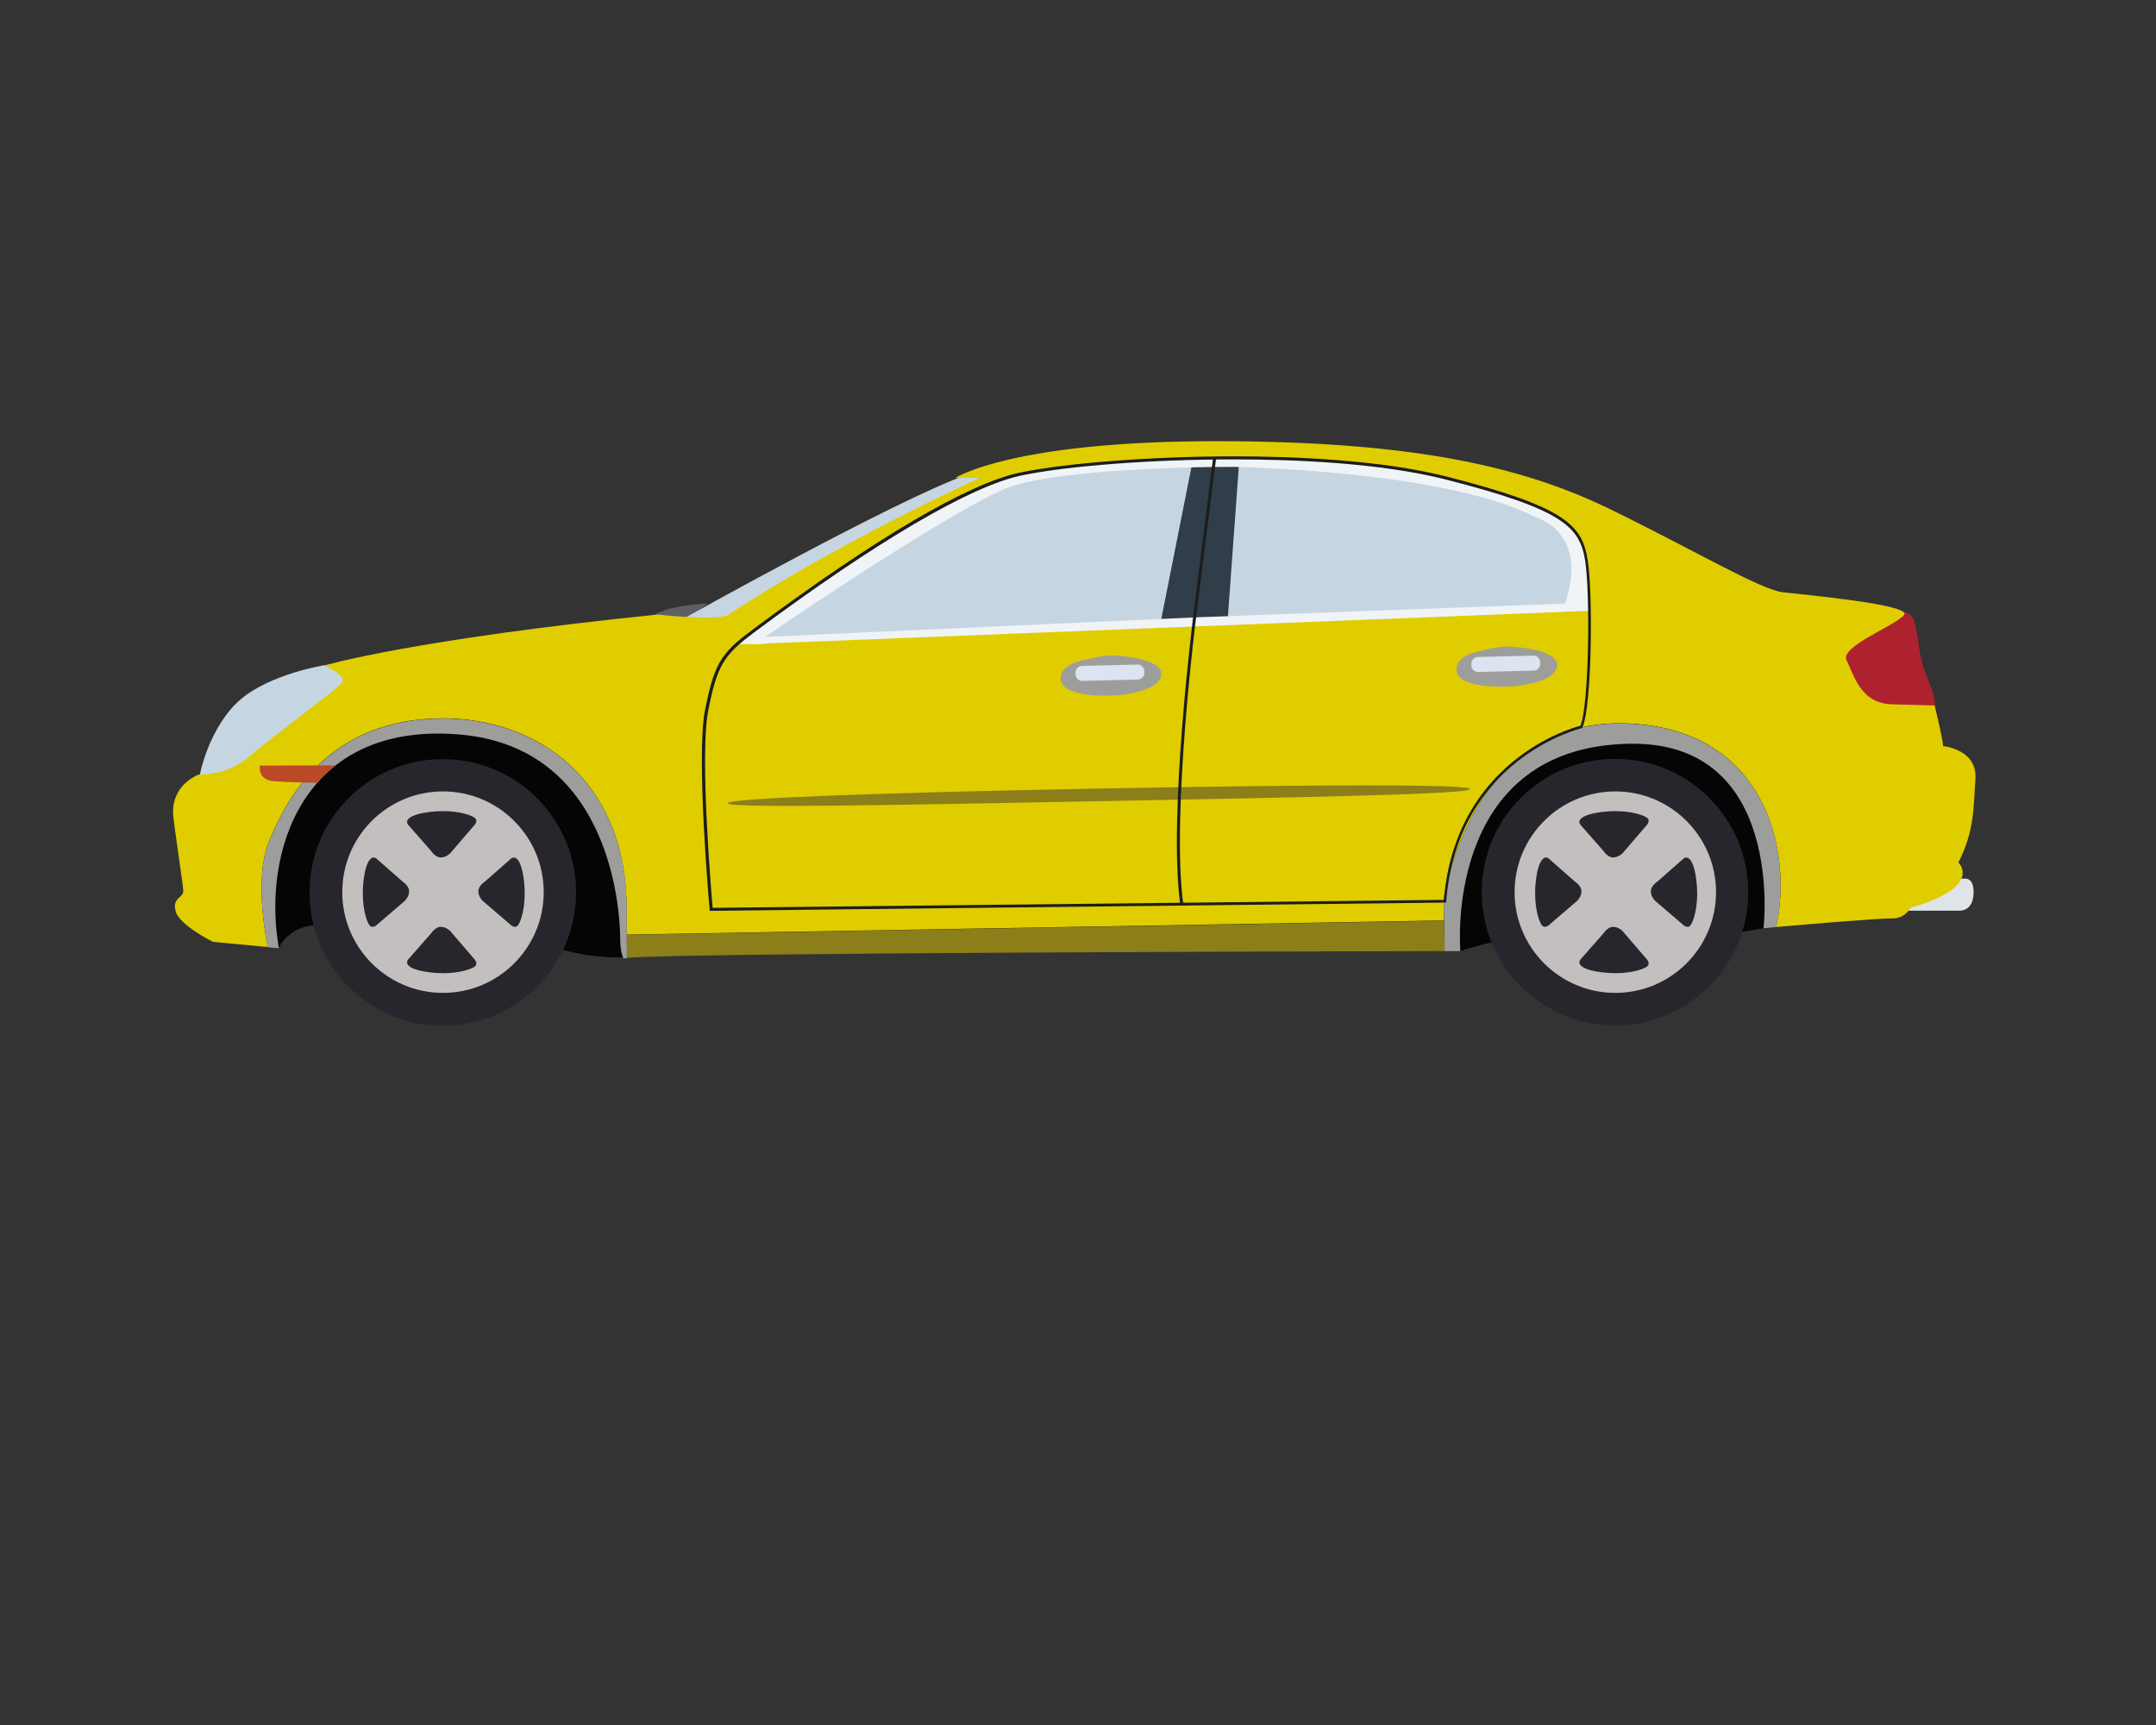 <?xml version="1.0" encoding="utf-8"?>
<!-- Generator: Adobe Illustrator 24.1.2, SVG Export Plug-In . SVG Version: 6.00 Build 0)  -->
<svg version="1.1" id="katman_1" xmlns="http://www.w3.org/2000/svg" xmlns:xlink="http://www.w3.org/1999/xlink" x="0px" y="0px"
	 viewBox="0 0 1280 1024" style="enable-background:new 0 0 1280 1024;" xml:space="preserve">
<rect x="0" y="0" width="1280" height="1024" fill="#333333" stroke="none"/>
<style type="text/css">
	.st0{fill:#050505;}
	.st1{fill:#DFE4E8;}
	.st2{fill:#C5D6E2;}
	.st3{fill:#5C5F66;}
	.st4{fill:#AE222F;}
	.st5{fill:#8C7E18;}
	.st6{fill:#E0CD00;}
	.st7{fill:#9D9E9B;}
	.st8{fill:#313D49;}
	.st9{fill:#27262C;}
	.st10{fill:#C3BFBE;}
	.st11{fill:#F0F4F7;}
	.st12{fill:#1D1D1D;}
	.st13{fill:#BC4926;}
	.st14{fill:#DCE4F1;}
</style>
<g>
	<g>
		<path class="st0" d="M130.9,540.7l34.6,22.1c0,0,7.1-18,33.6-12.7c26.6,5.4,135,13.8,135,13.8s39,11,57.1-1.7
			c18.1-12.7,418.3-12.1,418.3-12.1l57.6,14.5c0,0,18.8-6.6,32.2-7.1c13.3-0.5,127.7-3,127.7-3l20.1-3.5l47.6-42l-95.5-130.1
			l-701.2,25.5l-142.6,40.3L130.9,540.7z"/>
		<path class="st1" d="M1126.2,521.6h40.9c0,0,5.4-0.3,4.5,10c-0.9,10.3-9.4,9-9.4,9h-39.6L1126.2,521.6z"/>
		<path class="st2" d="M211.7,397.4l-19.1-2.5c0,0-31.9,5-49.9,20.4c-18,15.4-25.5,45.6-24.4,49.9c1.1,4.3,59.2-18.7,60.7-20.6
			C180.4,442.6,211.7,397.4,211.7,397.4z"/>
		<path class="st3" d="M382.3,368.1c0,0,7.7-4.3,13.3-6.2c5.6-1.9,25.1-4.6,23.9-3.1c-1.2,1.5-9,5-7.4,9.3
			C413.6,372.4,382.3,368.1,382.3,368.1z"/>
		<path class="st2" d="M403.7,368.4c0,0,128-71.8,171.4-87l16.7,0.8l-96.3,53l-60.4,40L403.7,368.4z"/>
		<path class="st4" d="M1118.7,363.7c0,0,15.4-4.7,18,5.7c2.5,10.4,2.5,20.5,6.8,31.2c4.3,10.8,7.2,17.2,3.6,24.8
			c-3.6,7.5-63.2-7.2-63.2-7.2S1083.5,364.4,1118.7,363.7z"/>
		<path class="st5" d="M372.1,568.6c33.7-3,420.4-3.9,485.6-4l-0.4-18.1L372,554.9C372.1,560.2,372.1,564.7,372.1,568.6z"/>
		<path class="st6" d="M1153.6,442.9c0-3.5-5-24.1-5-24.1s-6.5-0.2-25.4-0.7c-18.9-0.5-22.6-17.8-26.9-26.1
			c-4.3-8.3,30.2-21.1,34.2-27.1c4-6-58.6-11.8-71.9-13.3c-13.3-1.5-51.5-24.3-101.8-48.9c-50.3-24.6-113.9-40.8-235-40.8
			s-154.5,21.7-154.5,21.7h14.5c-95.8,44.5-150.1,81.8-150.1,81.8c-10.1,3-41.2-0.6-41.2-0.6c-145.5,14.8-197.8,30.2-197.8,30.2
			s13.3,6.1,10.5,10.1c-2.8,4-43.1,33.2-55.6,44.3c-12.6,11.1-29.8,10.4-29.8,10.4c-13.1,6-15.5,16.6-15,23.7c0.5,7,5.8,40.7,6,45.2
			c0.2,4.5-6.8,4-4.5,12.3c2.3,8.3,22.1,18.1,22.1,18.1l32.6,3.1c-2-9.7-7.6-41.9,0.6-62.4c9.7-24.2,34.5-73.4,103.4-73.4
			c55.7,0,109,36.4,109,113.2c0,5.7,0,10.7,0,15.2l485.3-8.4l-0.2-12.3c0,0,14.9-109.3,110.4-104.6c82,4.1,96.7,77.2,87,120.8
			c18-1.6,62.5-5.3,68.7-5.1c7.8,0.3,11.1-6.3,11.1-6.3c43.5-12.6,28.4-26.9,28.4-26.9c9.6-19.1,8.8-31.7,10.1-49.5
			C1174,444.7,1153.6,442.9,1153.6,442.9z"/>
		<path class="st7" d="M967.5,429.6c-95.5-4.7-110.4,104.6-110.4,104.6l0.6,30.4c6,0,9.3,0,9.3,0c-1.5-20.4-0.8-122,101.3-123.1
			c91.7-1,78.7,109.5,78.7,109.5s2.9-0.3,7.5-0.7C1064.3,506.8,1049.5,433.7,967.5,429.6z"/>
		<path class="st7" d="M263,426.5c-68.9,0-93.7,49.2-103.4,73.4c-8.2,20.4-2.6,52.7-0.6,62.4l6.6,0.6
			c-10.1-55.8,13.3-134.7,107.1-126.9c93.8,7.8,95.5,112.6,95.5,121.2c0,8.5,2,11.8,2,11.8c0.4-0.1,1.1-0.2,2-0.3
			c-0.1-7.1-0.1-16.6-0.1-29C372,462.9,318.7,426.5,263,426.5z"/>
		<path class="st2" d="M448.5,378.9c0,0,125-86.3,143.2-89.5c0,0,82.4-23,149.6-16.6c67.2,6.4,191.3,16.6,194.9,55.5
			c3.6,39-2.2,31.8-2.2,31.8L448.5,378.9z"/>
		<polygon class="st8" points="707.5,276.5 688.8,370.7 728.8,368.7 735.5,276.5 		"/>
		
			<ellipse transform="matrix(1 -2.497651e-02 2.497651e-02 1 -13.145 6.728)" class="st9" cx="262.8" cy="529.6" rx="79.1" ry="79.1"/>
		<path class="st10" d="M203.2,529.6c0,33,26.8,59.8,59.8,59.8c33,0,59.8-26.8,59.8-59.8S296,469.8,263,469.8
			C229.9,469.8,203.2,496.6,203.2,529.6z"/>
		<g>
			<path class="st9" d="M242.2,489.5l13.8,15.7c0,0,2.4,3.8,5.7,3.8c3.3,0,5.7-2.6,5.7-2.6l14.5-16.9c0,0,2-2.4,0-4
				c-2-1.6-9.1-4-18.9-4C253.2,481.5,238.7,484.1,242.2,489.5z"/>
			<path class="st9" d="M242.2,569.7l13.8-15.7c0,0,2.4-3.8,5.7-3.8c3.3,0,5.7,2.6,5.7,2.6l14.5,16.9c0,0,2,2.4,0,4
				c-2,1.6-9.1,4-18.9,4C253.2,577.7,238.7,575.1,242.2,569.7z"/>
			<path class="st9" d="M303.5,509.6l-15.7,13.8c0,0-3.8,2.4-3.8,5.7c0,3.3,2.6,5.7,2.6,5.7l16.9,14.5c0,0,2.4,2,4,0
				c1.6-2,4-9.1,4-18.9C311.6,520.5,308.9,506.1,303.5,509.6z"/>
			<path class="st9" d="M223.4,509.6l15.7,13.8c0,0,3.8,2.4,3.8,5.7c0,3.3-2.6,5.7-2.6,5.7l-16.9,14.5c0,0-2.4,2-4,0
				c-1.6-2-4-9.1-4-18.9C215.3,520.5,218,506.1,223.4,509.6z"/>
		</g>
		<g>
			<path class="st9" d="M1037.9,529.6c0,43.7-35.4,79.1-79.1,79.1c-43.7,0-79.1-35.4-79.1-79.1c0-43.7,35.4-79.1,79.1-79.1
				C1002.5,450.4,1037.9,485.9,1037.9,529.6z"/>
			<path class="st10" d="M899.2,529.6c0,33,26.8,59.8,59.8,59.8c33,0,59.8-26.8,59.8-59.8S992,469.8,959,469.8
				C926,469.8,899.2,496.6,899.2,529.6z"/>
			<g>
				<path class="st9" d="M938.2,489.5l13.8,15.7c0,0,2.4,3.8,5.7,3.8c3.3,0,5.7-2.6,5.7-2.6l14.5-16.9c0,0,2-2.4,0-4
					c-2-1.6-9.1-4-18.9-4C949.2,481.5,934.7,484.1,938.2,489.5z"/>
				<path class="st9" d="M938.2,569.7l13.8-15.7c0,0,2.4-3.8,5.7-3.8c3.3,0,5.7,2.6,5.7,2.6l14.5,16.9c0,0,2,2.4,0,4
					c-2,1.6-9.1,4-18.9,4C949.2,577.7,934.7,575.1,938.2,569.7z"/>
				<path class="st9" d="M999.6,509.6l-15.7,13.8c0,0-3.8,2.4-3.8,5.7c0,3.3,2.6,5.7,2.6,5.7l16.9,14.5c0,0,2.4,2,4,0
					c1.6-2,4-9.1,4-18.9C1007.6,520.5,1005,506.1,999.6,509.6z"/>
				<path class="st9" d="M919.4,509.6l15.7,13.8c0,0,3.8,2.4,3.8,5.7c0,3.3-2.6,5.7-2.6,5.7l-16.9,14.5c0,0-2.4,2-4,0
					c-1.6-2-4-9.1-4-18.9C911.3,520.5,914,506.1,919.4,509.6z"/>
			</g>
		</g>
		<path class="st11" d="M891.7,293.1c0,0-65.1-24-169.7-21.2c0,0-88-0.6-129.6,13.9c0,0-64.4,24.2-155.1,96.6h10.2h4l4.8-0.5
			l487.3-19.3c-0.2-4.5,0.7-13-0.7-22.9C940.3,319.3,933.1,303.3,891.7,293.1z M929.2,358.3l-220,8.2l-255,11.6
			c24.6-17.2,116.9-78.4,144.4-88.7c32-12,129.9-12.7,140.5-12.1c10.6,0.5,122.2,3.7,172.3,29.6
			C911.3,306.9,943.8,315.2,929.2,358.3z"/>
		<path class="st12" d="M421.4,540.7l-0.1-0.8c-0.1-0.9-8.2-91.1-2.7-118.6c5.4-26.8,9.2-33.4,27.3-46.8l0.9-0.7
			c73.3-54.6,128.2-86.9,158.9-93.3c27.5-5.7,78.5-9.6,126.8-9.6c36,0,86.9,2.1,125.5,11.8c72.3,18.3,81.3,29.3,84.6,49.8
			c3.2,19.7,2.5,86.8-3.1,99.3l-0.2,0.4l-0.4,0.1c-0.7,0.2-73.5,17.8-80.3,102.7l-0.1,0.8L421.4,540.7z M732.6,272.7
			c-48.2,0-99,3.8-126.4,9.6c-30,6.3-86.2,39.3-158.2,92.9l-0.9,0.7c-17.6,13.1-21.4,19.5-26.6,45.8c-5.2,25.8,1.8,108.1,2.6,117.2
			l434.1-4.7c6.9-82.1,74.9-101.8,81.1-103.4c5.2-13,5.8-79.1,2.8-97.9c-3.2-19.8-12.1-30.3-83.3-48.4
			C819.3,274.8,768.5,272.7,732.6,272.7z"/>
		<path class="st13" d="M199.1,454.3l-44.8,0.2c0,0-1.8,8.7,8.9,9.3c10.7,0.7,24.9,0.9,24.9,0.9S194.6,457.6,199.1,454.3z"/>
		<path class="st5" d="M872.7,468.4c0.1,3.1-98.6,4.9-220.3,7.2c-121.7,2.3-220.3,4.3-220.4,1.2c-0.1-3.1,98.9-6.4,220.6-8.7
			C774.3,465.8,872.6,465.3,872.7,468.4z"/>
		<path class="st12" d="M700.7,536.9c-7.3-53.3,7.8-171.6,7.9-172.8l11.6-92.3l1.8,0.2l-11.6,92.3c-0.2,1.2-15.2,119.3-7.9,172.4
			L700.7,536.9z"/>
		<path class="st7" d="M629.7,402.3c0,0-0.5-6.9,11.5-9.9c11.9-3,15.3-3.3,19.3-3.3c3.9,0,28.8,1.7,29,10.8
			c0.2,9.2-18.5,12.2-25.7,12.8C656.5,413.2,629.2,414.1,629.7,402.3z"/>
		<path class="st7" d="M864.7,397c0,0-0.5-6.9,11.5-9.9c11.9-3,15.3-3.3,19.3-3.3c3.9,0,28.8,1.7,29,10.8
			c0.2,9.2-18.5,12.2-25.7,12.8C891.5,407.9,864.2,408.7,864.7,397z"/>
		<path class="st14" d="M679.4,399.3c0,2.2-1.7,4-3.9,4.1l-32.9,0.8c-2.2,0.1-4-1.7-4.1-3.9l0-0.9c0-2.2,1.7-4,3.9-4.1l32.9-0.8
			c2.2-0.1,4,1.7,4.1,3.9L679.4,399.3z"/>
		<path class="st14" d="M914.4,394c0.1,2.2-1.7,4-3.9,4.1l-32.9,0.8c-2.2,0.1-4-1.7-4.1-3.9l0-0.9c0-2.2,1.7-4,3.9-4.1l32.9-0.8
			c2.2-0.1,4,1.7,4.1,3.9L914.4,394z"/>
	</g>
</g>
</svg>
